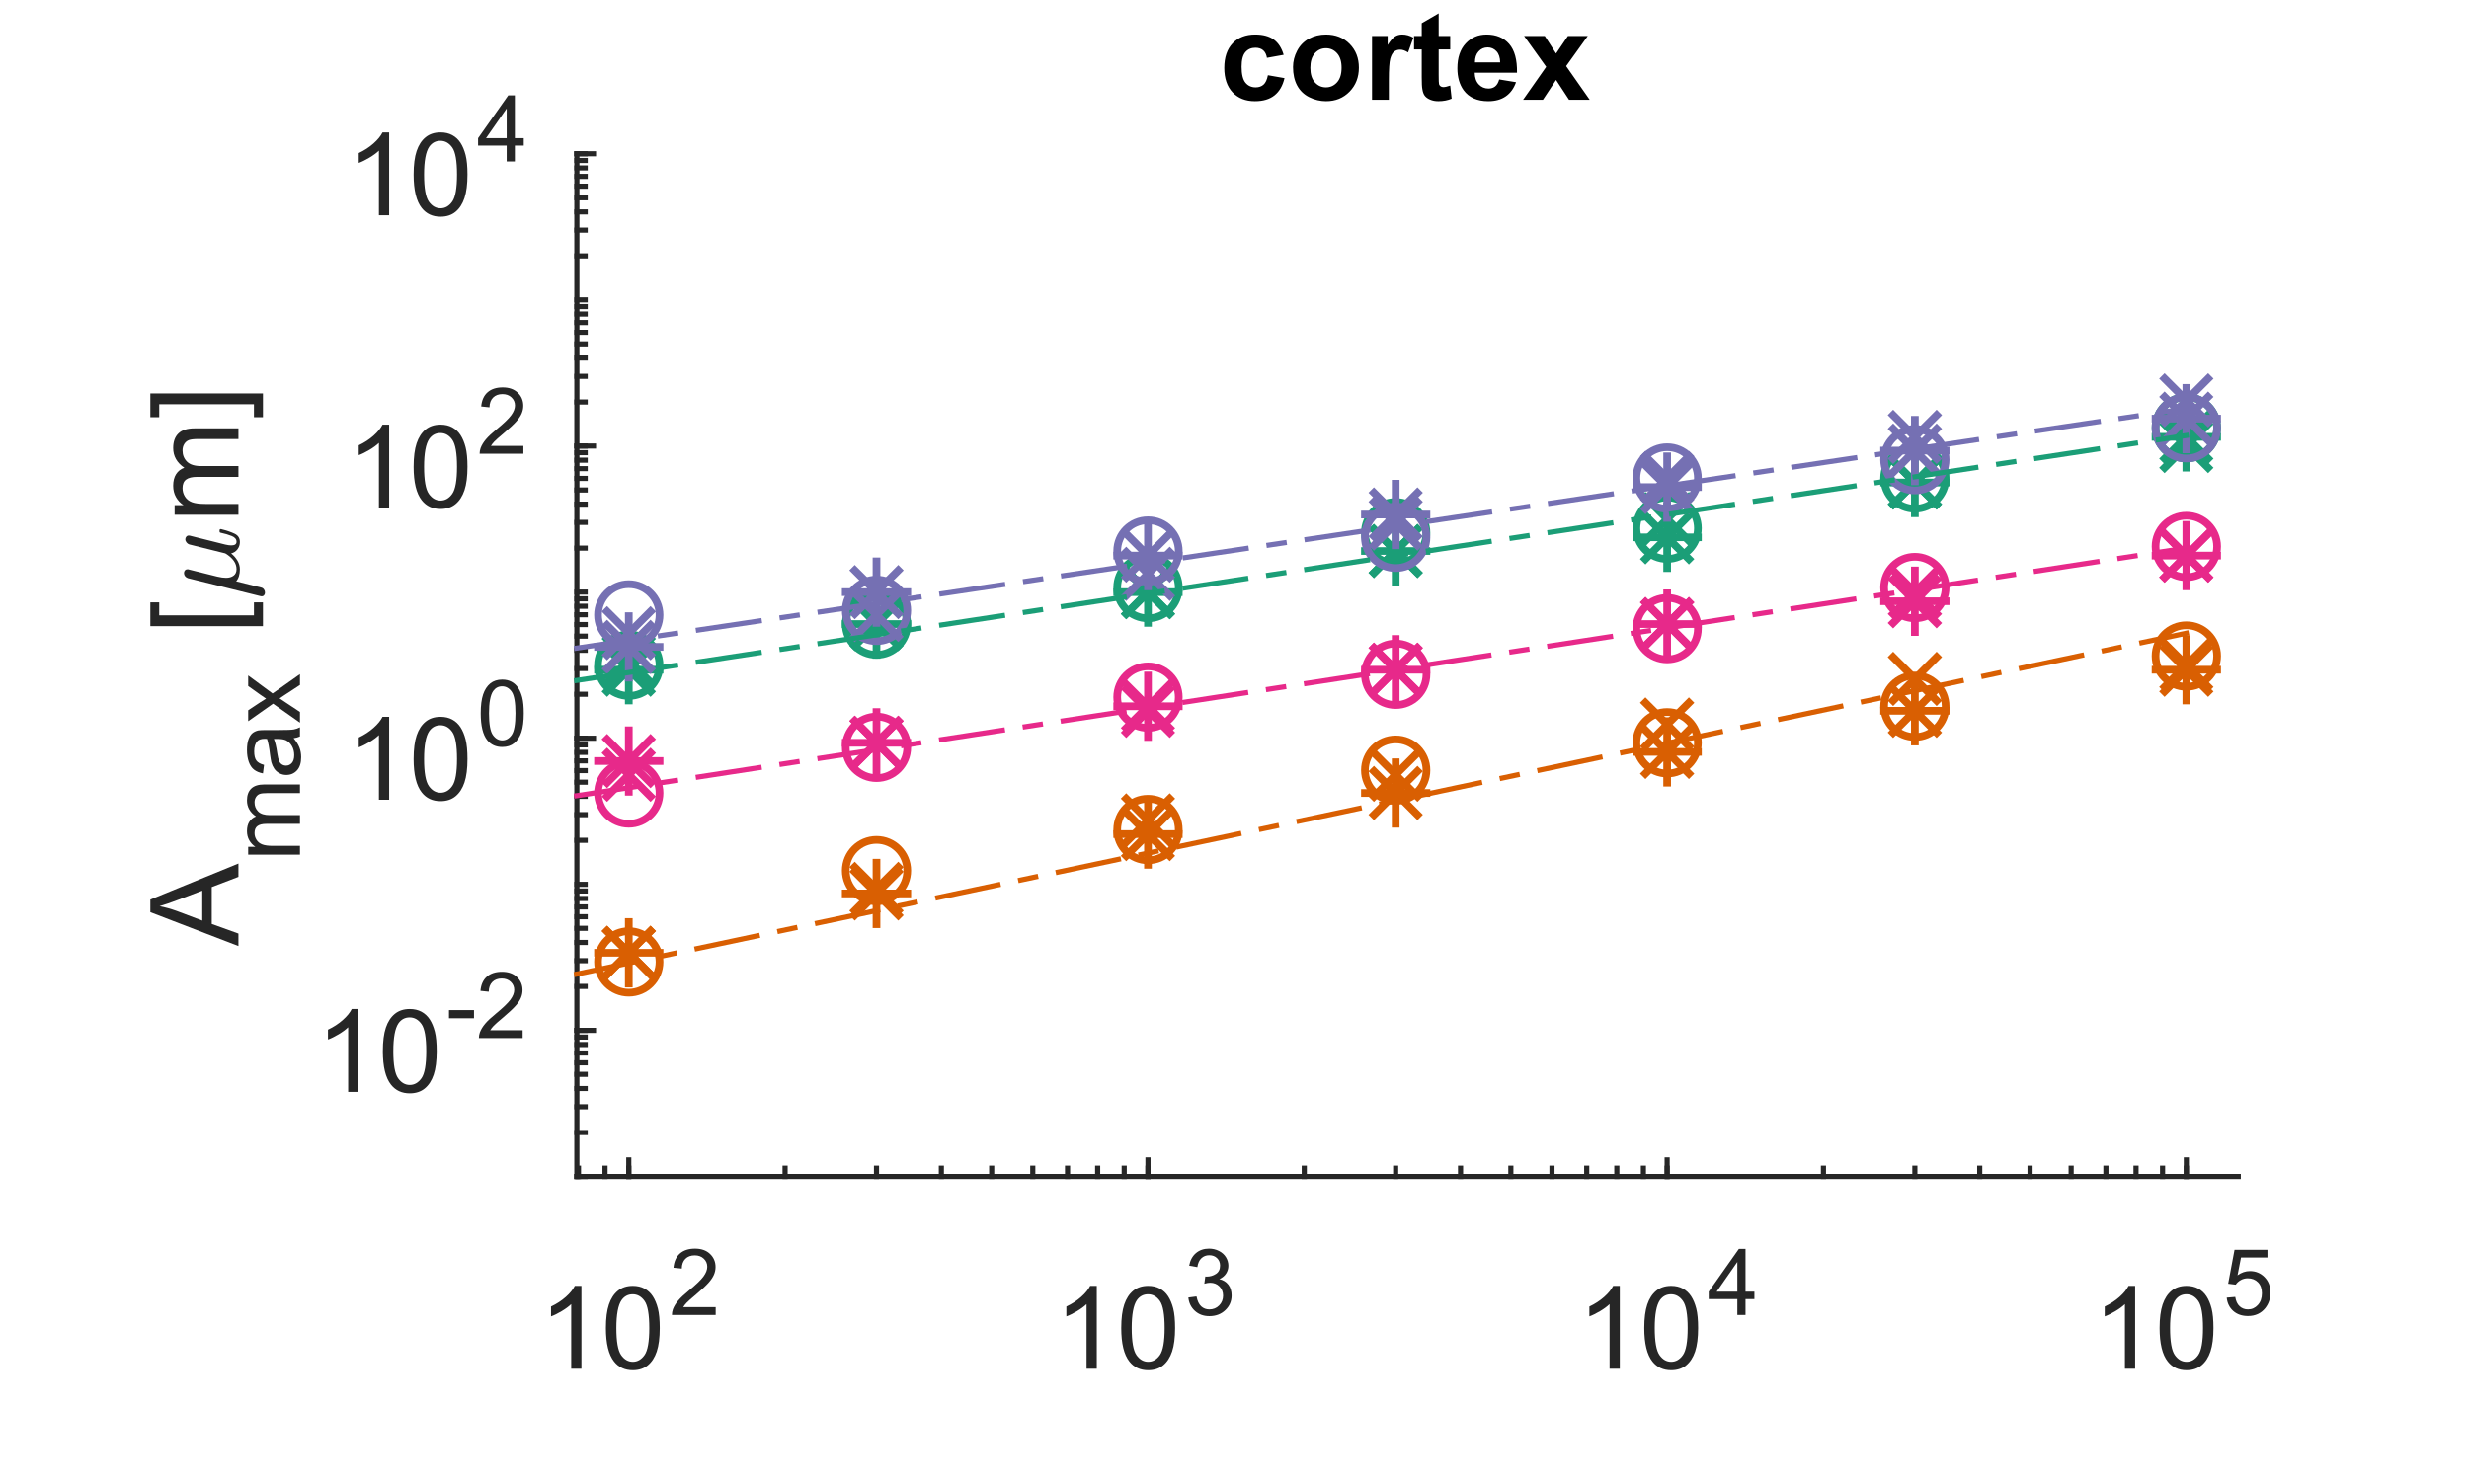 <?xml version="1.0"?>
<!DOCTYPE svg PUBLIC '-//W3C//DTD SVG 1.0//EN'
          'http://www.w3.org/TR/2001/REC-SVG-20010904/DTD/svg10.dtd'>
<svg xmlns:xlink="http://www.w3.org/1999/xlink" style="fill-opacity:1; color-rendering:auto; color-interpolation:auto; text-rendering:auto; stroke:black; stroke-linecap:square; stroke-miterlimit:10; shape-rendering:auto; stroke-opacity:1; fill:black; stroke-dasharray:none; font-weight:normal; stroke-width:1; font-family:'Dialog'; font-style:normal; stroke-linejoin:miter; font-size:12px; stroke-dashoffset:0; image-rendering:auto;" width="321" height="193" xmlns="http://www.w3.org/2000/svg"
><rect width="100%" height="100%" fill="#333333" stroke="none"/><!--Generated by the Batik Graphics2D SVG Generator--><defs id="genericDefs"
  /><g
  ><defs id="defs1"
    ><clipPath clipPathUnits="userSpaceOnUse" id="clipPath1"
      ><path d="M0 0 L321 0 L321 193 L0 193 L0 0 Z"
      /></clipPath
    ></defs
    ><g style="fill:white; stroke:white;"
    ><rect x="0" y="0" width="321" style="clip-path:url(#clipPath1); stroke:none;" height="193"
    /></g
    ><g style="fill:white; text-rendering:optimizeSpeed; color-rendering:optimizeSpeed; image-rendering:optimizeSpeed; shape-rendering:crispEdges; stroke:white; color-interpolation:sRGB;"
    ><rect x="0" width="321" height="193" y="0" style="stroke:none;"
      /><path style="stroke:none;" d="M75 153 L291 153 L291 20 L75 20 Z"
    /></g
    ><g style="fill:rgb(38,38,38); text-rendering:geometricPrecision; image-rendering:optimizeQuality; color-rendering:optimizeQuality; stroke-linejoin:round; stroke:rgb(38,38,38); color-interpolation:linearRGB; stroke-width:0.667;"
    ><line y2="153" style="fill:none;" x1="75" x2="291" y1="153"
      /><line y2="150.84" style="fill:none;" x1="81.75" x2="81.75" y1="153"
      /><line y2="150.84" style="fill:none;" x1="149.25" x2="149.25" y1="153"
      /><line y2="150.84" style="fill:none;" x1="216.75" x2="216.75" y1="153"
      /><line y2="150.84" style="fill:none;" x1="284.25" x2="284.25" y1="153"
      /><line y2="151.92" style="fill:none;" x1="75.209" x2="75.209" y1="153"
      /><line y2="151.92" style="fill:none;" x1="78.661" x2="78.661" y1="153"
      /><line y2="151.92" style="fill:none;" x1="81.75" x2="81.75" y1="153"
      /><line y2="151.92" style="fill:none;" x1="102.07" x2="102.07" y1="153"
      /><line y2="151.92" style="fill:none;" x1="113.956" x2="113.956" y1="153"
      /><line y2="151.92" style="fill:none;" x1="122.389" x2="122.389" y1="153"
      /><line y2="151.92" style="fill:none;" x1="128.93" x2="128.93" y1="153"
      /><line y2="151.92" style="fill:none;" x1="134.275" x2="134.275" y1="153"
      /><line y2="151.92" style="fill:none;" x1="138.794" x2="138.794" y1="153"
      /><line y2="151.92" style="fill:none;" x1="142.709" x2="142.709" y1="153"
      /><line y2="151.92" style="fill:none;" x1="146.161" x2="146.161" y1="153"
      /><line y2="151.92" style="fill:none;" x1="149.25" x2="149.25" y1="153"
      /><line y2="151.92" style="fill:none;" x1="169.57" x2="169.57" y1="153"
      /><line y2="151.92" style="fill:none;" x1="181.456" x2="181.456" y1="153"
      /><line y2="151.92" style="fill:none;" x1="189.889" x2="189.889" y1="153"
      /><line y2="151.92" style="fill:none;" x1="196.43" x2="196.43" y1="153"
      /><line y2="151.92" style="fill:none;" x1="201.775" x2="201.775" y1="153"
      /><line y2="151.92" style="fill:none;" x1="206.294" x2="206.294" y1="153"
      /><line y2="151.92" style="fill:none;" x1="210.209" x2="210.209" y1="153"
      /><line y2="151.92" style="fill:none;" x1="213.661" x2="213.661" y1="153"
      /><line y2="151.92" style="fill:none;" x1="216.75" x2="216.75" y1="153"
      /><line y2="151.92" style="fill:none;" x1="237.07" x2="237.07" y1="153"
      /><line y2="151.92" style="fill:none;" x1="248.956" x2="248.956" y1="153"
      /><line y2="151.92" style="fill:none;" x1="257.389" x2="257.389" y1="153"
      /><line y2="151.92" style="fill:none;" x1="263.93" x2="263.93" y1="153"
      /><line y2="151.92" style="fill:none;" x1="269.275" x2="269.275" y1="153"
      /><line y2="151.92" style="fill:none;" x1="273.794" x2="273.794" y1="153"
      /><line y2="151.92" style="fill:none;" x1="277.709" x2="277.709" y1="153"
      /><line y2="151.92" style="fill:none;" x1="281.161" x2="281.161" y1="153"
      /><line y2="151.92" style="fill:none;" x1="284.25" x2="284.25" y1="153"
    /></g
    ><g transform="translate(70,178)" style="font-size:14.667px; fill:rgb(38,38,38); text-rendering:geometricPrecision; image-rendering:optimizeQuality; color-rendering:optimizeQuality; font-family:'SansSerif'; stroke:rgb(38,38,38); color-interpolation:linearRGB;"
    ><path style="stroke:none;" d="M5.594 0 L4.266 0 L4.266 -8.406 Q3.797 -7.953 3.023 -7.492 Q2.25 -7.031 1.641 -6.812 L1.641 -8.094 Q2.734 -8.609 3.562 -9.344 Q4.391 -10.078 4.734 -10.781 L5.594 -10.781 L5.594 0 ZM8.776 -5.297 Q8.776 -7.203 9.167 -8.359 Q9.557 -9.516 10.331 -10.148 Q11.104 -10.781 12.276 -10.781 Q13.136 -10.781 13.792 -10.43 Q14.448 -10.078 14.87 -9.43 Q15.292 -8.781 15.534 -7.836 Q15.776 -6.891 15.776 -5.297 Q15.776 -3.406 15.386 -2.242 Q14.995 -1.078 14.221 -0.445 Q13.448 0.188 12.276 0.188 Q10.729 0.188 9.839 -0.938 Q8.776 -2.266 8.776 -5.297 ZM10.136 -5.297 Q10.136 -2.656 10.753 -1.781 Q11.37 -0.906 12.276 -0.906 Q13.182 -0.906 13.8 -1.781 Q14.417 -2.656 14.417 -5.297 Q14.417 -7.953 13.8 -8.82 Q13.182 -9.688 12.261 -9.688 Q11.354 -9.688 10.807 -8.922 Q10.136 -7.938 10.136 -5.297 Z"
    /></g
    ><g transform="translate(87,171)" style="font-size:11.733px; fill:rgb(38,38,38); text-rendering:geometricPrecision; image-rendering:optimizeQuality; color-rendering:optimizeQuality; font-family:'SansSerif'; stroke:rgb(38,38,38); color-interpolation:linearRGB;"
    ><path style="stroke:none;" d="M6.047 -1.016 L6.047 0 L0.359 0 Q0.359 -0.375 0.484 -0.734 Q0.703 -1.312 1.18 -1.875 Q1.656 -2.438 2.562 -3.172 Q3.969 -4.328 4.461 -5 Q4.953 -5.672 4.953 -6.266 Q4.953 -6.891 4.5 -7.32 Q4.047 -7.75 3.328 -7.75 Q2.562 -7.75 2.109 -7.297 Q1.656 -6.844 1.641 -6.031 L0.562 -6.141 Q0.672 -7.359 1.398 -7.992 Q2.125 -8.625 3.359 -8.625 Q4.594 -8.625 5.312 -7.938 Q6.031 -7.25 6.031 -6.234 Q6.031 -5.719 5.82 -5.227 Q5.609 -4.734 5.117 -4.18 Q4.625 -3.625 3.5 -2.672 Q2.547 -1.875 2.273 -1.586 Q2 -1.297 1.828 -1.016 L6.047 -1.016 Z"
    /></g
    ><g transform="translate(137,178)" style="font-size:14.667px; fill:rgb(38,38,38); text-rendering:geometricPrecision; image-rendering:optimizeQuality; color-rendering:optimizeQuality; font-family:'SansSerif'; stroke:rgb(38,38,38); color-interpolation:linearRGB;"
    ><path style="stroke:none;" d="M5.594 0 L4.266 0 L4.266 -8.406 Q3.797 -7.953 3.023 -7.492 Q2.25 -7.031 1.641 -6.812 L1.641 -8.094 Q2.734 -8.609 3.562 -9.344 Q4.391 -10.078 4.734 -10.781 L5.594 -10.781 L5.594 0 ZM8.776 -5.297 Q8.776 -7.203 9.167 -8.359 Q9.557 -9.516 10.331 -10.148 Q11.104 -10.781 12.276 -10.781 Q13.136 -10.781 13.792 -10.43 Q14.448 -10.078 14.87 -9.43 Q15.292 -8.781 15.534 -7.836 Q15.776 -6.891 15.776 -5.297 Q15.776 -3.406 15.386 -2.242 Q14.995 -1.078 14.221 -0.445 Q13.448 0.188 12.276 0.188 Q10.729 0.188 9.839 -0.938 Q8.776 -2.266 8.776 -5.297 ZM10.136 -5.297 Q10.136 -2.656 10.753 -1.781 Q11.37 -0.906 12.276 -0.906 Q13.182 -0.906 13.8 -1.781 Q14.417 -2.656 14.417 -5.297 Q14.417 -7.953 13.8 -8.82 Q13.182 -9.688 12.261 -9.688 Q11.354 -9.688 10.807 -8.922 Q10.136 -7.938 10.136 -5.297 Z"
    /></g
    ><g transform="translate(154,171)" style="font-size:11.733px; fill:rgb(38,38,38); text-rendering:geometricPrecision; image-rendering:optimizeQuality; color-rendering:optimizeQuality; font-family:'SansSerif'; stroke:rgb(38,38,38); color-interpolation:linearRGB;"
    ><path style="stroke:none;" d="M0.5 -2.266 L1.562 -2.406 Q1.734 -1.516 2.172 -1.117 Q2.609 -0.719 3.234 -0.719 Q3.984 -0.719 4.5 -1.234 Q5.016 -1.75 5.016 -2.516 Q5.016 -3.234 4.539 -3.711 Q4.062 -4.188 3.328 -4.188 Q3.031 -4.188 2.578 -4.062 L2.703 -5 Q2.812 -4.984 2.875 -4.984 Q3.547 -4.984 4.086 -5.336 Q4.625 -5.688 4.625 -6.422 Q4.625 -7 4.234 -7.383 Q3.844 -7.766 3.219 -7.766 Q2.609 -7.766 2.195 -7.375 Q1.781 -6.984 1.672 -6.219 L0.609 -6.406 Q0.797 -7.453 1.484 -8.039 Q2.172 -8.625 3.188 -8.625 Q3.891 -8.625 4.484 -8.32 Q5.078 -8.016 5.391 -7.5 Q5.703 -6.984 5.703 -6.391 Q5.703 -5.844 5.406 -5.383 Q5.109 -4.922 4.531 -4.656 Q5.281 -4.484 5.703 -3.93 Q6.125 -3.375 6.125 -2.531 Q6.125 -1.406 5.305 -0.625 Q4.484 0.156 3.234 0.156 Q2.109 0.156 1.359 -0.523 Q0.609 -1.203 0.5 -2.266 Z"
    /></g
    ><g transform="translate(205,178)" style="font-size:14.667px; fill:rgb(38,38,38); text-rendering:geometricPrecision; image-rendering:optimizeQuality; color-rendering:optimizeQuality; font-family:'SansSerif'; stroke:rgb(38,38,38); color-interpolation:linearRGB;"
    ><path style="stroke:none;" d="M5.594 0 L4.266 0 L4.266 -8.406 Q3.797 -7.953 3.023 -7.492 Q2.25 -7.031 1.641 -6.812 L1.641 -8.094 Q2.734 -8.609 3.562 -9.344 Q4.391 -10.078 4.734 -10.781 L5.594 -10.781 L5.594 0 ZM8.776 -5.297 Q8.776 -7.203 9.167 -8.359 Q9.557 -9.516 10.331 -10.148 Q11.104 -10.781 12.276 -10.781 Q13.136 -10.781 13.792 -10.43 Q14.448 -10.078 14.87 -9.43 Q15.292 -8.781 15.534 -7.836 Q15.776 -6.891 15.776 -5.297 Q15.776 -3.406 15.386 -2.242 Q14.995 -1.078 14.221 -0.445 Q13.448 0.188 12.276 0.188 Q10.729 0.188 9.839 -0.938 Q8.776 -2.266 8.776 -5.297 ZM10.136 -5.297 Q10.136 -2.656 10.753 -1.781 Q11.37 -0.906 12.276 -0.906 Q13.182 -0.906 13.8 -1.781 Q14.417 -2.656 14.417 -5.297 Q14.417 -7.953 13.8 -8.82 Q13.182 -9.688 12.261 -9.688 Q11.354 -9.688 10.807 -8.922 Q10.136 -7.938 10.136 -5.297 Z"
    /></g
    ><g transform="translate(222,171)" style="font-size:11.733px; fill:rgb(38,38,38); text-rendering:geometricPrecision; image-rendering:optimizeQuality; color-rendering:optimizeQuality; font-family:'SansSerif'; stroke:rgb(38,38,38); color-interpolation:linearRGB;"
    ><path style="stroke:none;" d="M3.875 0 L3.875 -2.062 L0.156 -2.062 L0.156 -3.031 L4.078 -8.594 L4.938 -8.594 L4.938 -3.031 L6.094 -3.031 L6.094 -2.062 L4.938 -2.062 L4.938 0 L3.875 0 ZM3.875 -3.031 L3.875 -6.891 L1.188 -3.031 L3.875 -3.031 Z"
    /></g
    ><g transform="translate(272,178)" style="font-size:14.667px; fill:rgb(38,38,38); text-rendering:geometricPrecision; image-rendering:optimizeQuality; color-rendering:optimizeQuality; font-family:'SansSerif'; stroke:rgb(38,38,38); color-interpolation:linearRGB;"
    ><path style="stroke:none;" d="M5.594 0 L4.266 0 L4.266 -8.406 Q3.797 -7.953 3.023 -7.492 Q2.25 -7.031 1.641 -6.812 L1.641 -8.094 Q2.734 -8.609 3.562 -9.344 Q4.391 -10.078 4.734 -10.781 L5.594 -10.781 L5.594 0 ZM8.776 -5.297 Q8.776 -7.203 9.167 -8.359 Q9.557 -9.516 10.331 -10.148 Q11.104 -10.781 12.276 -10.781 Q13.136 -10.781 13.792 -10.43 Q14.448 -10.078 14.87 -9.43 Q15.292 -8.781 15.534 -7.836 Q15.776 -6.891 15.776 -5.297 Q15.776 -3.406 15.386 -2.242 Q14.995 -1.078 14.221 -0.445 Q13.448 0.188 12.276 0.188 Q10.729 0.188 9.839 -0.938 Q8.776 -2.266 8.776 -5.297 ZM10.136 -5.297 Q10.136 -2.656 10.753 -1.781 Q11.37 -0.906 12.276 -0.906 Q13.182 -0.906 13.8 -1.781 Q14.417 -2.656 14.417 -5.297 Q14.417 -7.953 13.8 -8.82 Q13.182 -9.688 12.261 -9.688 Q11.354 -9.688 10.807 -8.922 Q10.136 -7.938 10.136 -5.297 Z"
    /></g
    ><g transform="translate(289,171)" style="font-size:11.733px; fill:rgb(38,38,38); text-rendering:geometricPrecision; image-rendering:optimizeQuality; color-rendering:optimizeQuality; font-family:'SansSerif'; stroke:rgb(38,38,38); color-interpolation:linearRGB;"
    ><path style="stroke:none;" d="M0.5 -2.25 L1.609 -2.344 Q1.734 -1.531 2.18 -1.125 Q2.625 -0.719 3.266 -0.719 Q4.016 -0.719 4.547 -1.297 Q5.078 -1.875 5.078 -2.812 Q5.078 -3.719 4.57 -4.242 Q4.062 -4.766 3.234 -4.766 Q2.734 -4.766 2.32 -4.531 Q1.906 -4.297 1.672 -3.938 L0.688 -4.062 L1.516 -8.469 L5.797 -8.469 L5.797 -7.469 L2.359 -7.469 L1.906 -5.156 Q2.672 -5.703 3.516 -5.703 Q4.641 -5.703 5.414 -4.922 Q6.188 -4.141 6.188 -2.906 Q6.188 -1.75 5.516 -0.891 Q4.688 0.141 3.266 0.141 Q2.094 0.141 1.352 -0.516 Q0.609 -1.172 0.5 -2.25 Z"
    /></g
    ><g style="fill:rgb(38,38,38); text-rendering:geometricPrecision; image-rendering:optimizeQuality; color-rendering:optimizeQuality; stroke-linejoin:round; stroke:rgb(38,38,38); color-interpolation:linearRGB; stroke-width:0.667;"
    ><line y2="20" style="fill:none;" x1="75" x2="75" y1="153"
      /><line y2="134" style="fill:none;" x1="75" x2="77.16" y1="134"
      /><line y2="96" style="fill:none;" x1="75" x2="77.16" y1="96"
      /><line y2="58" style="fill:none;" x1="75" x2="77.16" y1="58"
      /><line y2="20" style="fill:none;" x1="75" x2="77.16" y1="20"
      /><line y2="153" style="fill:none;" x1="75" x2="76.08" y1="153"
      /><line y2="147.28" style="fill:none;" x1="75" x2="76.08" y1="147.28"
      /><line y2="143.935" style="fill:none;" x1="75" x2="76.08" y1="143.935"
      /><line y2="141.561" style="fill:none;" x1="75" x2="76.08" y1="141.561"
      /><line y2="139.72" style="fill:none;" x1="75" x2="76.08" y1="139.72"
      /><line y2="138.215" style="fill:none;" x1="75" x2="76.08" y1="138.215"
      /><line y2="136.943" style="fill:none;" x1="75" x2="76.08" y1="136.943"
      /><line y2="135.841" style="fill:none;" x1="75" x2="76.08" y1="135.841"
      /><line y2="134.869" style="fill:none;" x1="75" x2="76.08" y1="134.869"
      /><line y2="134" style="fill:none;" x1="75" x2="76.08" y1="134"
      /><line y2="128.28" style="fill:none;" x1="75" x2="76.08" y1="128.28"
      /><line y2="124.935" style="fill:none;" x1="75" x2="76.08" y1="124.935"
      /><line y2="122.561" style="fill:none;" x1="75" x2="76.08" y1="122.561"
      /><line y2="120.72" style="fill:none;" x1="75" x2="76.08" y1="120.72"
      /><line y2="119.215" style="fill:none;" x1="75" x2="76.08" y1="119.215"
      /><line y2="117.943" style="fill:none;" x1="75" x2="76.08" y1="117.943"
      /><line y2="116.841" style="fill:none;" x1="75" x2="76.08" y1="116.841"
      /><line y2="115.869" style="fill:none;" x1="75" x2="76.08" y1="115.869"
      /><line y2="115" style="fill:none;" x1="75" x2="76.08" y1="115"
      /><line y2="109.28" style="fill:none;" x1="75" x2="76.08" y1="109.28"
      /><line y2="105.935" style="fill:none;" x1="75" x2="76.08" y1="105.935"
      /><line y2="103.561" style="fill:none;" x1="75" x2="76.08" y1="103.561"
      /><line y2="101.72" style="fill:none;" x1="75" x2="76.08" y1="101.72"
      /><line y2="100.215" style="fill:none;" x1="75" x2="76.08" y1="100.215"
      /><line y2="98.943" style="fill:none;" x1="75" x2="76.08" y1="98.943"
      /><line y2="97.841" style="fill:none;" x1="75" x2="76.08" y1="97.841"
      /><line y2="96.869" style="fill:none;" x1="75" x2="76.08" y1="96.869"
      /><line y2="96" style="fill:none;" x1="75" x2="76.08" y1="96"
      /><line y2="90.28" style="fill:none;" x1="75" x2="76.08" y1="90.28"
      /><line y2="86.935" style="fill:none;" x1="75" x2="76.08" y1="86.935"
      /><line y2="84.561" style="fill:none;" x1="75" x2="76.08" y1="84.561"
      /><line y2="82.72" style="fill:none;" x1="75" x2="76.08" y1="82.72"
      /><line y2="81.215" style="fill:none;" x1="75" x2="76.08" y1="81.215"
      /><line y2="79.943" style="fill:none;" x1="75" x2="76.08" y1="79.943"
      /><line y2="78.841" style="fill:none;" x1="75" x2="76.08" y1="78.841"
      /><line y2="77.869" style="fill:none;" x1="75" x2="76.08" y1="77.869"
      /><line y2="77" style="fill:none;" x1="75" x2="76.08" y1="77"
      /><line y2="71.28" style="fill:none;" x1="75" x2="76.08" y1="71.28"
      /><line y2="67.935" style="fill:none;" x1="75" x2="76.08" y1="67.935"
      /><line y2="65.561" style="fill:none;" x1="75" x2="76.08" y1="65.561"
      /><line y2="63.72" style="fill:none;" x1="75" x2="76.08" y1="63.72"
      /><line y2="62.215" style="fill:none;" x1="75" x2="76.08" y1="62.215"
      /><line y2="60.943" style="fill:none;" x1="75" x2="76.08" y1="60.943"
      /><line y2="59.841" style="fill:none;" x1="75" x2="76.08" y1="59.841"
      /><line y2="58.869" style="fill:none;" x1="75" x2="76.08" y1="58.869"
      /><line y2="58" style="fill:none;" x1="75" x2="76.08" y1="58"
      /><line y2="52.28" style="fill:none;" x1="75" x2="76.08" y1="52.28"
      /><line y2="48.935" style="fill:none;" x1="75" x2="76.08" y1="48.935"
      /><line y2="46.561" style="fill:none;" x1="75" x2="76.08" y1="46.561"
      /><line y2="44.72" style="fill:none;" x1="75" x2="76.08" y1="44.72"
      /><line y2="43.215" style="fill:none;" x1="75" x2="76.08" y1="43.215"
      /><line y2="41.943" style="fill:none;" x1="75" x2="76.08" y1="41.943"
      /><line y2="40.841" style="fill:none;" x1="75" x2="76.08" y1="40.841"
      /><line y2="39.869" style="fill:none;" x1="75" x2="76.08" y1="39.869"
      /><line y2="39" style="fill:none;" x1="75" x2="76.08" y1="39"
      /><line y2="33.28" style="fill:none;" x1="75" x2="76.08" y1="33.28"
      /><line y2="29.935" style="fill:none;" x1="75" x2="76.08" y1="29.935"
      /><line y2="27.561" style="fill:none;" x1="75" x2="76.08" y1="27.561"
      /><line y2="25.72" style="fill:none;" x1="75" x2="76.08" y1="25.72"
      /><line y2="24.215" style="fill:none;" x1="75" x2="76.08" y1="24.215"
      /><line y2="22.943" style="fill:none;" x1="75" x2="76.08" y1="22.943"
      /><line y2="21.841" style="fill:none;" x1="75" x2="76.08" y1="21.841"
      /><line y2="20.869" style="fill:none;" x1="75" x2="76.08" y1="20.869"
      /><line y2="20" style="fill:none;" x1="75" x2="76.08" y1="20"
    /></g
    ><g transform="translate(41,142)" style="font-size:14.667px; fill:rgb(38,38,38); text-rendering:geometricPrecision; image-rendering:optimizeQuality; color-rendering:optimizeQuality; font-family:'SansSerif'; stroke:rgb(38,38,38); color-interpolation:linearRGB;"
    ><path style="stroke:none;" d="M5.594 0 L4.266 0 L4.266 -8.406 Q3.797 -7.953 3.023 -7.492 Q2.25 -7.031 1.641 -6.812 L1.641 -8.094 Q2.734 -8.609 3.562 -9.344 Q4.391 -10.078 4.734 -10.781 L5.594 -10.781 L5.594 0 ZM8.776 -5.297 Q8.776 -7.203 9.167 -8.359 Q9.557 -9.516 10.331 -10.148 Q11.104 -10.781 12.276 -10.781 Q13.136 -10.781 13.792 -10.43 Q14.448 -10.078 14.87 -9.43 Q15.292 -8.781 15.534 -7.836 Q15.776 -6.891 15.776 -5.297 Q15.776 -3.406 15.386 -2.242 Q14.995 -1.078 14.221 -0.445 Q13.448 0.188 12.276 0.188 Q10.729 0.188 9.839 -0.938 Q8.776 -2.266 8.776 -5.297 ZM10.136 -5.297 Q10.136 -2.656 10.753 -1.781 Q11.37 -0.906 12.276 -0.906 Q13.182 -0.906 13.8 -1.781 Q14.417 -2.656 14.417 -5.297 Q14.417 -7.953 13.8 -8.82 Q13.182 -9.688 12.261 -9.688 Q11.354 -9.688 10.807 -8.922 Q10.136 -7.938 10.136 -5.297 Z"
    /></g
    ><g transform="translate(58,135)" style="font-size:11.733px; fill:rgb(38,38,38); text-rendering:geometricPrecision; image-rendering:optimizeQuality; color-rendering:optimizeQuality; font-family:'SansSerif'; stroke:rgb(38,38,38); color-interpolation:linearRGB;"
    ><path style="stroke:none;" d="M0.375 -2.578 L0.375 -3.641 L3.625 -3.641 L3.625 -2.578 L0.375 -2.578 ZM9.949 -1.016 L9.949 0 L4.262 0 Q4.262 -0.375 4.387 -0.734 Q4.606 -1.312 5.082 -1.875 Q5.559 -2.438 6.465 -3.172 Q7.871 -4.328 8.363 -5 Q8.856 -5.672 8.856 -6.266 Q8.856 -6.891 8.402 -7.32 Q7.949 -7.75 7.231 -7.75 Q6.465 -7.75 6.012 -7.297 Q5.559 -6.844 5.543 -6.031 L4.465 -6.141 Q4.574 -7.359 5.301 -7.992 Q6.027 -8.625 7.262 -8.625 Q8.496 -8.625 9.215 -7.938 Q9.934 -7.25 9.934 -6.234 Q9.934 -5.719 9.723 -5.227 Q9.512 -4.734 9.02 -4.18 Q8.527 -3.625 7.402 -2.672 Q6.449 -1.875 6.176 -1.586 Q5.902 -1.297 5.731 -1.016 L9.949 -1.016 Z"
    /></g
    ><g transform="translate(45,104)" style="font-size:14.667px; fill:rgb(38,38,38); text-rendering:geometricPrecision; image-rendering:optimizeQuality; color-rendering:optimizeQuality; font-family:'SansSerif'; stroke:rgb(38,38,38); color-interpolation:linearRGB;"
    ><path style="stroke:none;" d="M5.594 0 L4.266 0 L4.266 -8.406 Q3.797 -7.953 3.023 -7.492 Q2.25 -7.031 1.641 -6.812 L1.641 -8.094 Q2.734 -8.609 3.562 -9.344 Q4.391 -10.078 4.734 -10.781 L5.594 -10.781 L5.594 0 ZM8.776 -5.297 Q8.776 -7.203 9.167 -8.359 Q9.557 -9.516 10.331 -10.148 Q11.104 -10.781 12.276 -10.781 Q13.136 -10.781 13.792 -10.43 Q14.448 -10.078 14.87 -9.43 Q15.292 -8.781 15.534 -7.836 Q15.776 -6.891 15.776 -5.297 Q15.776 -3.406 15.386 -2.242 Q14.995 -1.078 14.221 -0.445 Q13.448 0.188 12.276 0.188 Q10.729 0.188 9.839 -0.938 Q8.776 -2.266 8.776 -5.297 ZM10.136 -5.297 Q10.136 -2.656 10.753 -1.781 Q11.37 -0.906 12.276 -0.906 Q13.182 -0.906 13.8 -1.781 Q14.417 -2.656 14.417 -5.297 Q14.417 -7.953 13.8 -8.82 Q13.182 -9.688 12.261 -9.688 Q11.354 -9.688 10.807 -8.922 Q10.136 -7.938 10.136 -5.297 Z"
    /></g
    ><g transform="translate(62,97)" style="font-size:11.733px; fill:rgb(38,38,38); text-rendering:geometricPrecision; image-rendering:optimizeQuality; color-rendering:optimizeQuality; font-family:'SansSerif'; stroke:rgb(38,38,38); color-interpolation:linearRGB;"
    ><path style="stroke:none;" d="M0.5 -4.234 Q0.5 -5.766 0.812 -6.695 Q1.125 -7.625 1.742 -8.125 Q2.359 -8.625 3.297 -8.625 Q3.984 -8.625 4.508 -8.344 Q5.031 -8.062 5.375 -7.539 Q5.719 -7.016 5.906 -6.266 Q6.094 -5.516 6.094 -4.234 Q6.094 -2.719 5.789 -1.797 Q5.484 -0.875 4.867 -0.367 Q4.25 0.141 3.297 0.141 Q2.062 0.141 1.344 -0.75 Q0.5 -1.812 0.5 -4.234 ZM1.578 -4.234 Q1.578 -2.125 2.078 -1.422 Q2.578 -0.719 3.297 -0.719 Q4.031 -0.719 4.523 -1.422 Q5.016 -2.125 5.016 -4.234 Q5.016 -6.359 4.523 -7.055 Q4.031 -7.75 3.281 -7.75 Q2.562 -7.75 2.125 -7.141 Q1.578 -6.359 1.578 -4.234 Z"
    /></g
    ><g transform="translate(45,66)" style="font-size:14.667px; fill:rgb(38,38,38); text-rendering:geometricPrecision; image-rendering:optimizeQuality; color-rendering:optimizeQuality; font-family:'SansSerif'; stroke:rgb(38,38,38); color-interpolation:linearRGB;"
    ><path style="stroke:none;" d="M5.594 0 L4.266 0 L4.266 -8.406 Q3.797 -7.953 3.023 -7.492 Q2.25 -7.031 1.641 -6.812 L1.641 -8.094 Q2.734 -8.609 3.562 -9.344 Q4.391 -10.078 4.734 -10.781 L5.594 -10.781 L5.594 0 ZM8.776 -5.297 Q8.776 -7.203 9.167 -8.359 Q9.557 -9.516 10.331 -10.148 Q11.104 -10.781 12.276 -10.781 Q13.136 -10.781 13.792 -10.43 Q14.448 -10.078 14.87 -9.43 Q15.292 -8.781 15.534 -7.836 Q15.776 -6.891 15.776 -5.297 Q15.776 -3.406 15.386 -2.242 Q14.995 -1.078 14.221 -0.445 Q13.448 0.188 12.276 0.188 Q10.729 0.188 9.839 -0.938 Q8.776 -2.266 8.776 -5.297 ZM10.136 -5.297 Q10.136 -2.656 10.753 -1.781 Q11.37 -0.906 12.276 -0.906 Q13.182 -0.906 13.8 -1.781 Q14.417 -2.656 14.417 -5.297 Q14.417 -7.953 13.8 -8.82 Q13.182 -9.688 12.261 -9.688 Q11.354 -9.688 10.807 -8.922 Q10.136 -7.938 10.136 -5.297 Z"
    /></g
    ><g transform="translate(62,59)" style="font-size:11.733px; fill:rgb(38,38,38); text-rendering:geometricPrecision; image-rendering:optimizeQuality; color-rendering:optimizeQuality; font-family:'SansSerif'; stroke:rgb(38,38,38); color-interpolation:linearRGB;"
    ><path style="stroke:none;" d="M6.047 -1.016 L6.047 0 L0.359 0 Q0.359 -0.375 0.484 -0.734 Q0.703 -1.312 1.18 -1.875 Q1.656 -2.438 2.562 -3.172 Q3.969 -4.328 4.461 -5 Q4.953 -5.672 4.953 -6.266 Q4.953 -6.891 4.5 -7.32 Q4.047 -7.75 3.328 -7.75 Q2.562 -7.75 2.109 -7.297 Q1.656 -6.844 1.641 -6.031 L0.562 -6.141 Q0.672 -7.359 1.398 -7.992 Q2.125 -8.625 3.359 -8.625 Q4.594 -8.625 5.312 -7.938 Q6.031 -7.25 6.031 -6.234 Q6.031 -5.719 5.82 -5.227 Q5.609 -4.734 5.117 -4.18 Q4.625 -3.625 3.5 -2.672 Q2.547 -1.875 2.273 -1.586 Q2 -1.297 1.828 -1.016 L6.047 -1.016 Z"
    /></g
    ><g transform="translate(45,28)" style="font-size:14.667px; fill:rgb(38,38,38); text-rendering:geometricPrecision; image-rendering:optimizeQuality; color-rendering:optimizeQuality; font-family:'SansSerif'; stroke:rgb(38,38,38); color-interpolation:linearRGB;"
    ><path style="stroke:none;" d="M5.594 0 L4.266 0 L4.266 -8.406 Q3.797 -7.953 3.023 -7.492 Q2.25 -7.031 1.641 -6.812 L1.641 -8.094 Q2.734 -8.609 3.562 -9.344 Q4.391 -10.078 4.734 -10.781 L5.594 -10.781 L5.594 0 ZM8.776 -5.297 Q8.776 -7.203 9.167 -8.359 Q9.557 -9.516 10.331 -10.148 Q11.104 -10.781 12.276 -10.781 Q13.136 -10.781 13.792 -10.43 Q14.448 -10.078 14.87 -9.43 Q15.292 -8.781 15.534 -7.836 Q15.776 -6.891 15.776 -5.297 Q15.776 -3.406 15.386 -2.242 Q14.995 -1.078 14.221 -0.445 Q13.448 0.188 12.276 0.188 Q10.729 0.188 9.839 -0.938 Q8.776 -2.266 8.776 -5.297 ZM10.136 -5.297 Q10.136 -2.656 10.753 -1.781 Q11.37 -0.906 12.276 -0.906 Q13.182 -0.906 13.8 -1.781 Q14.417 -2.656 14.417 -5.297 Q14.417 -7.953 13.8 -8.82 Q13.182 -9.688 12.261 -9.688 Q11.354 -9.688 10.807 -8.922 Q10.136 -7.938 10.136 -5.297 Z"
    /></g
    ><g transform="translate(62,21)" style="font-size:11.733px; fill:rgb(38,38,38); text-rendering:geometricPrecision; image-rendering:optimizeQuality; color-rendering:optimizeQuality; font-family:'SansSerif'; stroke:rgb(38,38,38); color-interpolation:linearRGB;"
    ><path style="stroke:none;" d="M3.875 0 L3.875 -2.062 L0.156 -2.062 L0.156 -3.031 L4.078 -8.594 L4.938 -8.594 L4.938 -3.031 L6.094 -3.031 L6.094 -2.062 L4.938 -2.062 L4.938 0 L3.875 0 ZM3.875 -3.031 L3.875 -6.891 L1.188 -3.031 L3.875 -3.031 Z"
    /></g
    ><g transform="translate(31,123) rotate(-90)" style="font-size:16.133px; fill:rgb(38,38,38); text-rendering:geometricPrecision; image-rendering:optimizeQuality; color-rendering:optimizeQuality; font-family:'SansSerif'; stroke:rgb(38,38,38); color-interpolation:linearRGB;"
    ><path style="stroke:none;" d="M-0.031 0 L4.375 -11.453 L6.016 -11.453 L10.703 0 L8.969 0 L7.641 -3.469 L2.844 -3.469 L1.594 0 L-0.031 0 ZM3.281 -4.703 L7.172 -4.703 L5.969 -7.875 Q5.422 -9.328 5.156 -10.25 Q4.938 -9.156 4.547 -8.062 L3.281 -4.703 Z"
    /></g
    ><g transform="translate(39,112) rotate(-90)" style="font-size:12.907px; fill:rgb(38,38,38); text-rendering:geometricPrecision; image-rendering:optimizeQuality; color-rendering:optimizeQuality; font-family:'SansSerif'; stroke:rgb(38,38,38); color-interpolation:linearRGB;"
    ><path style="stroke:none;" d="M0.859 0 L0.859 -6.734 L1.875 -6.734 L1.875 -5.797 Q2.203 -6.297 2.727 -6.594 Q3.25 -6.891 3.922 -6.891 Q4.672 -6.891 5.148 -6.578 Q5.625 -6.266 5.828 -5.719 Q6.625 -6.891 7.906 -6.891 Q8.906 -6.891 9.445 -6.336 Q9.984 -5.781 9.984 -4.625 L9.984 0 L8.859 0 L8.859 -4.25 Q8.859 -4.938 8.75 -5.234 Q8.641 -5.531 8.344 -5.719 Q8.047 -5.906 7.656 -5.906 Q6.938 -5.906 6.469 -5.43 Q6 -4.953 6 -3.922 L6 0 L4.859 0 L4.859 -4.375 Q4.859 -5.141 4.578 -5.523 Q4.297 -5.906 3.672 -5.906 Q3.188 -5.906 2.781 -5.648 Q2.375 -5.391 2.188 -4.906 Q2 -4.422 2 -3.5 L2 0 L0.859 0 ZM16.001 -0.828 Q15.376 -0.297 14.79 -0.07 Q14.204 0.156 13.532 0.156 Q12.407 0.156 11.813 -0.391 Q11.22 -0.938 11.22 -1.781 Q11.22 -2.266 11.446 -2.68 Q11.673 -3.094 12.04 -3.344 Q12.407 -3.594 12.86 -3.719 Q13.188 -3.797 13.876 -3.891 Q15.251 -4.047 15.907 -4.281 Q15.923 -4.516 15.923 -4.578 Q15.923 -5.281 15.595 -5.562 Q15.157 -5.953 14.298 -5.953 Q13.485 -5.953 13.103 -5.672 Q12.72 -5.391 12.532 -4.672 L11.423 -4.812 Q11.563 -5.531 11.915 -5.977 Q12.267 -6.422 12.931 -6.656 Q13.595 -6.891 14.454 -6.891 Q15.329 -6.891 15.868 -6.688 Q16.407 -6.484 16.657 -6.18 Q16.907 -5.875 17.017 -5.406 Q17.064 -5.109 17.064 -4.344 L17.064 -2.828 Q17.064 -1.234 17.142 -0.812 Q17.22 -0.391 17.423 0 L16.235 0 Q16.064 -0.359 16.001 -0.828 ZM15.907 -3.391 Q15.282 -3.125 14.048 -2.953 Q13.345 -2.844 13.048 -2.719 Q12.751 -2.594 12.595 -2.352 Q12.438 -2.109 12.438 -1.812 Q12.438 -1.359 12.782 -1.055 Q13.126 -0.75 13.798 -0.75 Q14.454 -0.75 14.97 -1.039 Q15.485 -1.328 15.735 -1.828 Q15.907 -2.203 15.907 -2.969 L15.907 -3.391 ZM18.023 0 L20.491 -3.5 L18.21 -6.734 L19.632 -6.734 L20.679 -5.156 Q20.96 -4.703 21.148 -4.406 Q21.413 -4.828 21.648 -5.141 L22.788 -6.734 L24.163 -6.734 L21.82 -3.562 L24.335 0 L22.929 0 L21.554 -2.094 L21.179 -2.656 L19.413 0 L18.023 0 Z"
    /></g
    ><g transform="translate(31,87) rotate(-90)" style="font-size:16.133px; fill:rgb(38,38,38); text-rendering:geometricPrecision; image-rendering:optimizeQuality; color-rendering:optimizeQuality; font-family:'SansSerif'; stroke:rgb(38,38,38); color-interpolation:linearRGB;"
    ><path style="stroke:none;" d="M5.574 3.188 L5.574 -11.453 L8.668 -11.453 L8.668 -10.297 L6.98 -10.297 L6.98 2.016 L8.668 2.016 L8.668 3.188 L5.574 3.188 Z"
    /></g
    ><g transform="translate(31,78) rotate(-90)" style="font-size:16.133px; fill:rgb(38,38,38); text-rendering:geometricPrecision; image-rendering:optimizeQuality; color-rendering:optimizeQuality; font-family:'mwb_cmmi10'; stroke:rgb(38,38,38); color-interpolation:linearRGB;"
    ><path style="stroke:none;" d="M0.453 3.016 Q0.453 2.922 0.469 2.891 L2.812 -6.562 Q2.891 -6.797 3.07 -6.938 Q3.25 -7.078 3.484 -7.078 Q3.688 -7.078 3.828 -6.953 Q3.969 -6.828 3.969 -6.625 Q3.969 -6.578 3.969 -6.555 Q3.969 -6.531 3.953 -6.5 L3.016 -2.75 Q2.859 -2.094 2.859 -1.609 Q2.859 -1.016 3.141 -0.633 Q3.422 -0.25 3.984 -0.25 Q5.156 -0.25 6.031 -1.703 Q6.047 -1.719 6.047 -1.727 Q6.047 -1.734 6.047 -1.75 L7.203 -6.391 Q7.266 -6.594 7.461 -6.75 Q7.656 -6.906 7.875 -6.906 Q8.062 -6.906 8.211 -6.781 Q8.359 -6.656 8.359 -6.453 Q8.359 -6.359 8.344 -6.328 L7.188 -1.719 Q7.078 -1.266 7.078 -0.938 Q7.078 -0.25 7.547 -0.25 Q8.047 -0.25 8.297 -0.867 Q8.547 -1.484 8.734 -2.359 Q8.766 -2.453 8.875 -2.453 L9.062 -2.453 Q9.125 -2.453 9.164 -2.398 Q9.203 -2.344 9.203 -2.297 Q8.922 -1.172 8.594 -0.492 Q8.266 0.188 7.516 0.188 Q6.984 0.188 6.57 -0.125 Q6.156 -0.438 6.031 -0.953 Q5.641 -0.453 5.102 -0.133 Q4.562 0.188 3.969 0.188 Q2.969 0.188 2.406 -0.297 L1.594 2.953 Q1.547 3.172 1.359 3.312 Q1.172 3.453 0.938 3.453 Q0.734 3.453 0.594 3.336 Q0.453 3.219 0.453 3.016 Z"
    /></g
    ><g transform="translate(31,68) rotate(-90)" style="font-size:16.133px; fill:rgb(38,38,38); text-rendering:geometricPrecision; image-rendering:optimizeQuality; color-rendering:optimizeQuality; font-family:'SansSerif'; stroke:rgb(38,38,38); color-interpolation:linearRGB;"
    ><path style="stroke:none;" d="M1.062 0 L1.062 -8.297 L2.312 -8.297 L2.312 -7.141 Q2.703 -7.75 3.352 -8.117 Q4 -8.484 4.828 -8.484 Q5.75 -8.484 6.344 -8.102 Q6.938 -7.719 7.172 -7.031 Q8.156 -8.484 9.734 -8.484 Q10.969 -8.484 11.633 -7.805 Q12.297 -7.125 12.297 -5.703 L12.297 0 L10.906 0 L10.906 -5.234 Q10.906 -6.078 10.766 -6.445 Q10.625 -6.812 10.266 -7.039 Q9.906 -7.266 9.422 -7.266 Q8.547 -7.266 7.969 -6.688 Q7.391 -6.109 7.391 -4.828 L7.391 0 L5.984 0 L5.984 -5.391 Q5.984 -6.328 5.641 -6.797 Q5.297 -7.266 4.516 -7.266 Q3.922 -7.266 3.422 -6.953 Q2.922 -6.641 2.695 -6.039 Q2.469 -5.438 2.469 -4.312 L2.469 0 L1.062 0 ZM16.838 3.188 L13.745 3.188 L13.745 2.016 L15.432 2.016 L15.432 -10.297 L13.745 -10.297 L13.745 -11.453 L16.838 -11.453 L16.838 3.188 Z"
    /></g
    ><g transform="translate(183,16.975)" style="font-size:16.133px; text-rendering:geometricPrecision; image-rendering:optimizeQuality; color-rendering:optimizeQuality; font-family:'SansSerif'; color-interpolation:linearRGB; font-weight:bold;"
    ><path style="stroke:none;" d="M-16.109 -9.844 L-18.281 -9.453 Q-18.391 -10.109 -18.773 -10.438 Q-19.156 -10.766 -19.781 -10.766 Q-20.594 -10.766 -21.086 -10.195 Q-21.578 -9.625 -21.578 -8.297 Q-21.578 -6.828 -21.078 -6.219 Q-20.578 -5.609 -19.75 -5.609 Q-19.125 -5.609 -18.727 -5.961 Q-18.328 -6.312 -18.156 -7.188 L-16 -6.812 Q-16.344 -5.328 -17.297 -4.57 Q-18.25 -3.812 -19.844 -3.812 Q-21.672 -3.812 -22.75 -4.961 Q-23.828 -6.109 -23.828 -8.141 Q-23.828 -10.203 -22.742 -11.344 Q-21.656 -12.484 -19.812 -12.484 Q-18.297 -12.484 -17.398 -11.836 Q-16.5 -11.188 -16.109 -9.844 ZM-14.891 -8.266 Q-14.891 -9.359 -14.352 -10.383 Q-13.813 -11.406 -12.821 -11.945 Q-11.829 -12.484 -10.61 -12.484 Q-8.735 -12.484 -7.532 -11.266 Q-6.329 -10.047 -6.329 -8.172 Q-6.329 -6.297 -7.54 -5.055 Q-8.751 -3.812 -10.595 -3.812 Q-11.735 -3.812 -12.774 -4.328 Q-13.813 -4.844 -14.352 -5.844 Q-14.891 -6.844 -14.891 -8.266 ZM-12.641 -8.156 Q-12.641 -6.922 -12.056 -6.266 Q-11.47 -5.609 -10.61 -5.609 Q-9.751 -5.609 -9.165 -6.266 Q-8.579 -6.922 -8.579 -8.172 Q-8.579 -9.391 -9.165 -10.047 Q-9.751 -10.703 -10.61 -10.703 Q-11.47 -10.703 -12.056 -10.047 Q-12.641 -9.391 -12.641 -8.156 ZM-2.432 -4 L-4.62 -4 L-4.62 -12.297 L-2.588 -12.297 L-2.588 -11.125 Q-2.057 -11.953 -1.643 -12.219 Q-1.229 -12.484 -0.698 -12.484 Q0.052 -12.484 0.755 -12.078 L0.068 -10.156 Q-0.479 -10.516 -0.964 -10.516 Q-1.417 -10.516 -1.737 -10.266 Q-2.057 -10.016 -2.245 -9.352 Q-2.432 -8.688 -2.432 -6.562 L-2.432 -4 ZM5.546 -12.297 L5.546 -10.547 L4.046 -10.547 L4.046 -7.203 Q4.046 -6.188 4.093 -6.023 Q4.14 -5.859 4.288 -5.75 Q4.437 -5.641 4.655 -5.641 Q4.968 -5.641 5.546 -5.844 L5.734 -4.141 Q4.968 -3.812 3.999 -3.812 Q3.405 -3.812 2.929 -4.016 Q2.452 -4.219 2.226 -4.531 Q1.999 -4.844 1.921 -5.391 Q1.843 -5.766 1.843 -6.938 L1.843 -10.547 L0.843 -10.547 L0.843 -12.297 L1.843 -12.297 L1.843 -13.953 L4.046 -15.234 L4.046 -12.297 L5.546 -12.297 ZM11.916 -6.641 L14.103 -6.281 Q13.681 -5.078 12.775 -4.445 Q11.869 -3.812 10.494 -3.812 Q8.338 -3.812 7.291 -5.234 Q6.478 -6.359 6.478 -8.094 Q6.478 -10.156 7.556 -11.32 Q8.635 -12.484 10.275 -12.484 Q12.135 -12.484 13.205 -11.266 Q14.275 -10.047 14.228 -7.516 L8.728 -7.516 Q8.744 -6.547 9.252 -6 Q9.76 -5.453 10.525 -5.453 Q11.041 -5.453 11.392 -5.734 Q11.744 -6.016 11.916 -6.641 ZM12.041 -8.859 Q12.025 -9.812 11.556 -10.312 Q11.088 -10.812 10.416 -10.812 Q9.697 -10.812 9.228 -10.281 Q8.76 -9.766 8.76 -8.859 L12.041 -8.859 ZM15.024 -4 L18.024 -8.281 L15.149 -12.297 L17.837 -12.297 L19.306 -10.016 L20.852 -12.297 L23.431 -12.297 L20.618 -8.375 L23.681 -4 L20.993 -4 L19.306 -6.578 L17.602 -4 L15.024 -4 Z"
    /></g
    ><g transform="translate(81.75,85.906)" style="stroke-linecap:butt; fill:rgb(27,158,119); text-rendering:geometricPrecision; color-rendering:optimizeQuality; image-rendering:optimizeQuality; color-interpolation:linearRGB; stroke:rgb(27,158,119);"
    ><path style="fill:none;" d="M-2.828 -2.828 L2.828 2.828 M-2.828 2.828 L2.828 -2.828"
      /><path d="M-2.828 -2.828 L2.828 2.828 M-2.828 2.828 L2.828 -2.828" style="fill:none;" transform="translate(32.206,-5.344)"
      /><path d="M-2.828 -2.828 L2.828 2.828 M-2.828 2.828 L2.828 -2.828" style="fill:none;" transform="translate(67.5,-8.906)"
      /><path d="M-2.828 -2.828 L2.828 2.828 M-2.828 2.828 L2.828 -2.828" style="fill:none;" transform="translate(99.706,-14.25)"
      /><path d="M-2.828 -2.828 L2.828 2.828 M-2.828 2.828 L2.828 -2.828" style="fill:none;" transform="translate(135,-18.406)"
      /><path d="M-2.828 -2.828 L2.828 2.828 M-2.828 2.828 L2.828 -2.828" style="fill:none;" transform="translate(167.206,-23.156)"
      /><path d="M-2.828 -2.828 L2.828 2.828 M-2.828 2.828 L2.828 -2.828" style="fill:none;" transform="translate(202.5,-27.906)"
      /><circle r="4" style="fill:none;" cx="0" transform="translate(0,0.594)" cy="0"
      /><circle r="4" style="fill:none;" cx="0" transform="translate(32.206,-4.75)" cy="0"
      /><circle r="4" style="fill:none;" cx="0" transform="translate(67.5,-9.5)" cy="0"
      /><circle r="4" style="fill:none;" cx="0" transform="translate(99.706,-16.625)" cy="0"
      /><circle r="4" style="fill:none;" cx="0" transform="translate(135,-17.219)" cy="0"
      /><circle r="4" style="fill:none;" cx="0" transform="translate(167.206,-23.75)" cy="0"
      /><circle r="4" style="fill:none;" cx="0" transform="translate(202.5,-30.281)" cy="0"
      /><path d="M0 -4 L0 4 M-4 0 L4 0 M-2.828 -2.828 L2.828 2.828 M-2.828 2.828 L2.828 -2.828" style="fill:none;" transform="translate(0,1.188)"
      /><path d="M0 -4 L0 4 M-4 0 L4 0 M-2.828 -2.828 L2.828 2.828 M-2.828 2.828 L2.828 -2.828" style="fill:none;" transform="translate(32.206,-4.75)"
      /><path d="M0 -4 L0 4 M-4 0 L4 0 M-2.828 -2.828 L2.828 2.828 M-2.828 2.828 L2.828 -2.828" style="fill:none;" transform="translate(67.5,-8.906)"
      /><path d="M0 -4 L0 4 M-4 0 L4 0 M-2.828 -2.828 L2.828 2.828 M-2.828 2.828 L2.828 -2.828" style="fill:none;" transform="translate(99.706,-14.25)"
      /><path d="M0 -4 L0 4 M-4 0 L4 0 M-2.828 -2.828 L2.828 2.828 M-2.828 2.828 L2.828 -2.828" style="fill:none;" transform="translate(135,-16.031)"
      /><path d="M0 -4 L0 4 M-4 0 L4 0 M-2.828 -2.828 L2.828 2.828 M-2.828 2.828 L2.828 -2.828" style="fill:none;" transform="translate(167.206,-23.156)"
      /><path d="M0 -4 L0 4 M-4 0 L4 0 M-2.828 -2.828 L2.828 2.828 M-2.828 2.828 L2.828 -2.828" style="fill:none;" transform="translate(202.5,-29.094)"
      /><path d="M-2.828 -2.828 L2.828 2.828 M-2.828 2.828 L2.828 -2.828" style="fill:none; stroke:rgb(217,95,2);" transform="translate(0,38)"
      /><path d="M-2.828 -2.828 L2.828 2.828 M-2.828 2.828 L2.828 -2.828" style="fill:none; stroke:rgb(217,95,2);" transform="translate(32.206,29.688)"
      /><path d="M-2.828 -2.828 L2.828 2.828 M-2.828 2.828 L2.828 -2.828" style="fill:none; stroke:rgb(217,95,2);" transform="translate(67.5,20.781)"
      /><path d="M-2.828 -2.828 L2.828 2.828 M-2.828 2.828 L2.828 -2.828" style="fill:none; stroke:rgb(217,95,2);" transform="translate(99.706,14.844)"
      /><path d="M-2.828 -2.828 L2.828 2.828 M-2.828 2.828 L2.828 -2.828" style="fill:none; stroke:rgb(217,95,2);" transform="translate(135,8.312)"
      /><path d="M-2.828 -2.828 L2.828 2.828 M-2.828 2.828 L2.828 -2.828" style="fill:none; stroke:rgb(217,95,2);" transform="translate(167.206,2.375)"
      /><path d="M-2.828 -2.828 L2.828 2.828 M-2.828 2.828 L2.828 -2.828" style="fill:none; stroke:rgb(217,95,2);" transform="translate(202.5,0.594)"
      /><circle transform="translate(0,39.188)" style="fill:none; stroke:rgb(217,95,2);" r="4" cx="0" cy="0"
      /><circle transform="translate(32.206,27.312)" style="fill:none; stroke:rgb(217,95,2);" r="4" cx="0" cy="0"
      /><circle transform="translate(67.5,21.969)" style="fill:none; stroke:rgb(217,95,2);" r="4" cx="0" cy="0"
      /><circle transform="translate(99.706,14.25)" style="fill:none; stroke:rgb(217,95,2);" r="4" cx="0" cy="0"
      /><circle transform="translate(135,10.688)" style="fill:none; stroke:rgb(217,95,2);" r="4" cx="0" cy="0"
      /><circle transform="translate(167.206,5.938)" style="fill:none; stroke:rgb(217,95,2);" r="4" cx="0" cy="0"
      /><circle transform="translate(202.5,-0.594)" style="fill:none; stroke:rgb(217,95,2);" r="4" cx="0" cy="0"
      /><path d="M0 -4 L0 4 M-4 0 L4 0 M-2.828 -2.828 L2.828 2.828 M-2.828 2.828 L2.828 -2.828" style="fill:none; stroke:rgb(217,95,2);" transform="translate(0,38)"
      /><path d="M0 -4 L0 4 M-4 0 L4 0 M-2.828 -2.828 L2.828 2.828 M-2.828 2.828 L2.828 -2.828" style="fill:none; stroke:rgb(217,95,2);" transform="translate(32.206,30.281)"
      /><path d="M0 -4 L0 4 M-4 0 L4 0 M-2.828 -2.828 L2.828 2.828 M-2.828 2.828 L2.828 -2.828" style="fill:none; stroke:rgb(217,95,2);" transform="translate(67.5,22.562)"
      /><path d="M0 -4 L0 4 M-4 0 L4 0 M-2.828 -2.828 L2.828 2.828 M-2.828 2.828 L2.828 -2.828" style="fill:none; stroke:rgb(217,95,2);" transform="translate(99.706,17.219)"
      /><path d="M0 -4 L0 4 M-4 0 L4 0 M-2.828 -2.828 L2.828 2.828 M-2.828 2.828 L2.828 -2.828" style="fill:none; stroke:rgb(217,95,2);" transform="translate(135,11.875)"
      /><path d="M0 -4 L0 4 M-4 0 L4 0 M-2.828 -2.828 L2.828 2.828 M-2.828 2.828 L2.828 -2.828" style="fill:none; stroke:rgb(217,95,2);" transform="translate(167.206,6.531)"
      /><path d="M0 -4 L0 4 M-4 0 L4 0 M-2.828 -2.828 L2.828 2.828 M-2.828 2.828 L2.828 -2.828" style="fill:none; stroke:rgb(217,95,2);" transform="translate(202.5,1.188)"
      /><path d="M-2.828 -2.828 L2.828 2.828 M-2.828 2.828 L2.828 -2.828" style="fill:none; stroke:rgb(117,112,179);" transform="translate(0,-3.562)"
      /><path d="M-2.828 -2.828 L2.828 2.828 M-2.828 2.828 L2.828 -2.828" style="fill:none; stroke:rgb(117,112,179);" transform="translate(32.206,-5.938)"
      /><path d="M-2.828 -2.828 L2.828 2.828 M-2.828 2.828 L2.828 -2.828" style="fill:none; stroke:rgb(117,112,179);" transform="translate(67.5,-11.281)"
      /><path d="M-2.828 -2.828 L2.828 2.828 M-2.828 2.828 L2.828 -2.828" style="fill:none; stroke:rgb(117,112,179);" transform="translate(99.706,-17.812)"
      /><path d="M-2.828 -2.828 L2.828 2.828 M-2.828 2.828 L2.828 -2.828" style="fill:none; stroke:rgb(117,112,179);" transform="translate(135,-23.75)"
      /><path d="M-2.828 -2.828 L2.828 2.828 M-2.828 2.828 L2.828 -2.828" style="fill:none; stroke:rgb(117,112,179);" transform="translate(167.206,-29.094)"
      /><path d="M-2.828 -2.828 L2.828 2.828 M-2.828 2.828 L2.828 -2.828" style="fill:none; stroke:rgb(117,112,179);" transform="translate(202.5,-33.844)"
      /><circle transform="translate(0,-5.938)" style="fill:none; stroke:rgb(117,112,179);" r="4" cx="0" cy="0"
      /><circle transform="translate(32.206,-6.531)" style="fill:none; stroke:rgb(117,112,179);" r="4" cx="0" cy="0"
      /><circle transform="translate(67.5,-14.25)" style="fill:none; stroke:rgb(117,112,179);" r="4" cx="0" cy="0"
      /><circle transform="translate(99.706,-16.031)" style="fill:none; stroke:rgb(117,112,179);" r="4" cx="0" cy="0"
      /><circle transform="translate(135,-23.75)" style="fill:none; stroke:rgb(117,112,179);" r="4" cx="0" cy="0"
      /><circle transform="translate(167.206,-26.125)" style="fill:none; stroke:rgb(117,112,179);" r="4" cx="0" cy="0"
      /><circle transform="translate(202.5,-30.281)" style="fill:none; stroke:rgb(117,112,179);" r="4" cx="0" cy="0"
      /><path d="M0 -4 L0 4 M-4 0 L4 0 M-2.828 -2.828 L2.828 2.828 M-2.828 2.828 L2.828 -2.828" style="fill:none; stroke:rgb(117,112,179);" transform="translate(0,-1.781)"
      /><path d="M0 -4 L0 4 M-4 0 L4 0 M-2.828 -2.828 L2.828 2.828 M-2.828 2.828 L2.828 -2.828" style="fill:none; stroke:rgb(117,112,179);" transform="translate(32.206,-8.906)"
      /><path d="M0 -4 L0 4 M-4 0 L4 0 M-2.828 -2.828 L2.828 2.828 M-2.828 2.828 L2.828 -2.828" style="fill:none; stroke:rgb(117,112,179);" transform="translate(67.5,-13.656)"
      /><path d="M0 -4 L0 4 M-4 0 L4 0 M-2.828 -2.828 L2.828 2.828 M-2.828 2.828 L2.828 -2.828" style="fill:none; stroke:rgb(117,112,179);" transform="translate(99.706,-19)"
      /><path d="M0 -4 L0 4 M-4 0 L4 0 M-2.828 -2.828 L2.828 2.828 M-2.828 2.828 L2.828 -2.828" style="fill:none; stroke:rgb(117,112,179);" transform="translate(135,-22.562)"
      /><path d="M0 -4 L0 4 M-4 0 L4 0 M-2.828 -2.828 L2.828 2.828 M-2.828 2.828 L2.828 -2.828" style="fill:none; stroke:rgb(117,112,179);" transform="translate(167.206,-27.312)"
      /><path d="M0 -4 L0 4 M-4 0 L4 0 M-2.828 -2.828 L2.828 2.828 M-2.828 2.828 L2.828 -2.828" style="fill:none; stroke:rgb(117,112,179);" transform="translate(202.5,-31.469)"
      /><path d="M-2.828 -2.828 L2.828 2.828 M-2.828 2.828 L2.828 -2.828" style="fill:none; stroke:rgb(231,41,138);" transform="translate(0,14.844)"
      /><path d="M-2.828 -2.828 L2.828 2.828 M-2.828 2.828 L2.828 -2.828" style="fill:none; stroke:rgb(231,41,138);" transform="translate(32.206,10.688)"
      /><path d="M-2.828 -2.828 L2.828 2.828 M-2.828 2.828 L2.828 -2.828" style="fill:none; stroke:rgb(231,41,138);" transform="translate(67.5,6.531)"
      /><path d="M-2.828 -2.828 L2.828 2.828 M-2.828 2.828 L2.828 -2.828" style="fill:none; stroke:rgb(231,41,138);" transform="translate(99.706,1.188)"
      /><path d="M-2.828 -2.828 L2.828 2.828 M-2.828 2.828 L2.828 -2.828" style="fill:none; stroke:rgb(231,41,138);" transform="translate(135,-4.75)"
      /><path d="M-2.828 -2.828 L2.828 2.828 M-2.828 2.828 L2.828 -2.828" style="fill:none; stroke:rgb(231,41,138);" transform="translate(167.206,-8.906)"
      /><path d="M-2.828 -2.828 L2.828 2.828 M-2.828 2.828 L2.828 -2.828" style="fill:none; stroke:rgb(231,41,138);" transform="translate(202.5,-13.656)"
      /><circle transform="translate(0,17.219)" style="fill:none; stroke:rgb(231,41,138);" r="4" cx="0" cy="0"
      /><circle transform="translate(32.206,11.281)" style="fill:none; stroke:rgb(231,41,138);" r="4" cx="0" cy="0"
      /><circle transform="translate(67.5,4.75)" style="fill:none; stroke:rgb(231,41,138);" r="4" cx="0" cy="0"
      /><circle transform="translate(99.706,1.781)" style="fill:none; stroke:rgb(231,41,138);" r="4" cx="0" cy="0"
      /><circle transform="translate(135,-4.156)" style="fill:none; stroke:rgb(231,41,138);" r="4" cx="0" cy="0"
      /><circle transform="translate(167.206,-9.5)" style="fill:none; stroke:rgb(231,41,138);" r="4" cx="0" cy="0"
      /><circle transform="translate(202.5,-14.844)" style="fill:none; stroke:rgb(231,41,138);" r="4" cx="0" cy="0"
      /><path d="M0 -4 L0 4 M-4 0 L4 0 M-2.828 -2.828 L2.828 2.828 M-2.828 2.828 L2.828 -2.828" style="fill:none; stroke:rgb(231,41,138);" transform="translate(0,13.062)"
      /><path d="M0 -4 L0 4 M-4 0 L4 0 M-2.828 -2.828 L2.828 2.828 M-2.828 2.828 L2.828 -2.828" style="fill:none; stroke:rgb(231,41,138);" transform="translate(32.206,10.688)"
      /><path d="M0 -4 L0 4 M-4 0 L4 0 M-2.828 -2.828 L2.828 2.828 M-2.828 2.828 L2.828 -2.828" style="fill:none; stroke:rgb(231,41,138);" transform="translate(67.5,5.938)"
      /><path d="M0 -4 L0 4 M-4 0 L4 0 M-2.828 -2.828 L2.828 2.828 M-2.828 2.828 L2.828 -2.828" style="fill:none; stroke:rgb(231,41,138);" transform="translate(99.706,1.188)"
      /><path d="M0 -4 L0 4 M-4 0 L4 0 M-2.828 -2.828 L2.828 2.828 M-2.828 2.828 L2.828 -2.828" style="fill:none; stroke:rgb(231,41,138);" transform="translate(135,-4.75)"
      /><path d="M0 -4 L0 4 M-4 0 L4 0 M-2.828 -2.828 L2.828 2.828 M-2.828 2.828 L2.828 -2.828" style="fill:none; stroke:rgb(231,41,138);" transform="translate(167.206,-7.719)"
      /><path d="M0 -4 L0 4 M-4 0 L4 0 M-2.828 -2.828 L2.828 2.828 M-2.828 2.828 L2.828 -2.828" style="fill:none; stroke:rgb(231,41,138);" transform="translate(202.5,-13.656)"
    /></g
    ><g style="stroke-linecap:butt; fill:rgb(27,158,119); text-rendering:geometricPrecision; image-rendering:optimizeQuality; color-rendering:optimizeQuality; stroke-linejoin:bevel; stroke-dasharray:8,3,2,3; stroke:rgb(27,158,119); color-interpolation:linearRGB; stroke-width:0.667; stroke-miterlimit:1;"
    ><path d="M74.974 88.486 L81.75 87.455 L113.956 82.553 L149.25 77.181 L181.456 72.28 L216.75 66.908 L248.956 62.006 L284.25 56.634" style="fill:none; fill-rule:evenodd;"
      /><path d="M74.974 126.675 L81.75 125.239 L113.956 118.417 L149.25 110.94 L181.456 104.118 L216.75 96.641 L248.956 89.819 L284.25 82.342" style="fill:none; fill-rule:evenodd; stroke:rgb(217,95,2);"
      /><path d="M74.974 84.282 L81.75 83.273 L113.956 78.479 L149.25 73.225 L181.456 68.431 L216.75 63.178 L248.956 58.384 L284.25 53.13" style="fill:none; fill-rule:evenodd; stroke:rgb(117,112,179);"
      /><path d="M74.974 103.478 L81.75 102.435 L113.956 97.478 L149.25 92.046 L181.456 87.089 L216.75 81.656 L248.956 76.7 L284.25 71.267" style="fill:none; fill-rule:evenodd; stroke:rgb(231,41,138);"
    /></g
  ></g
></svg
>
